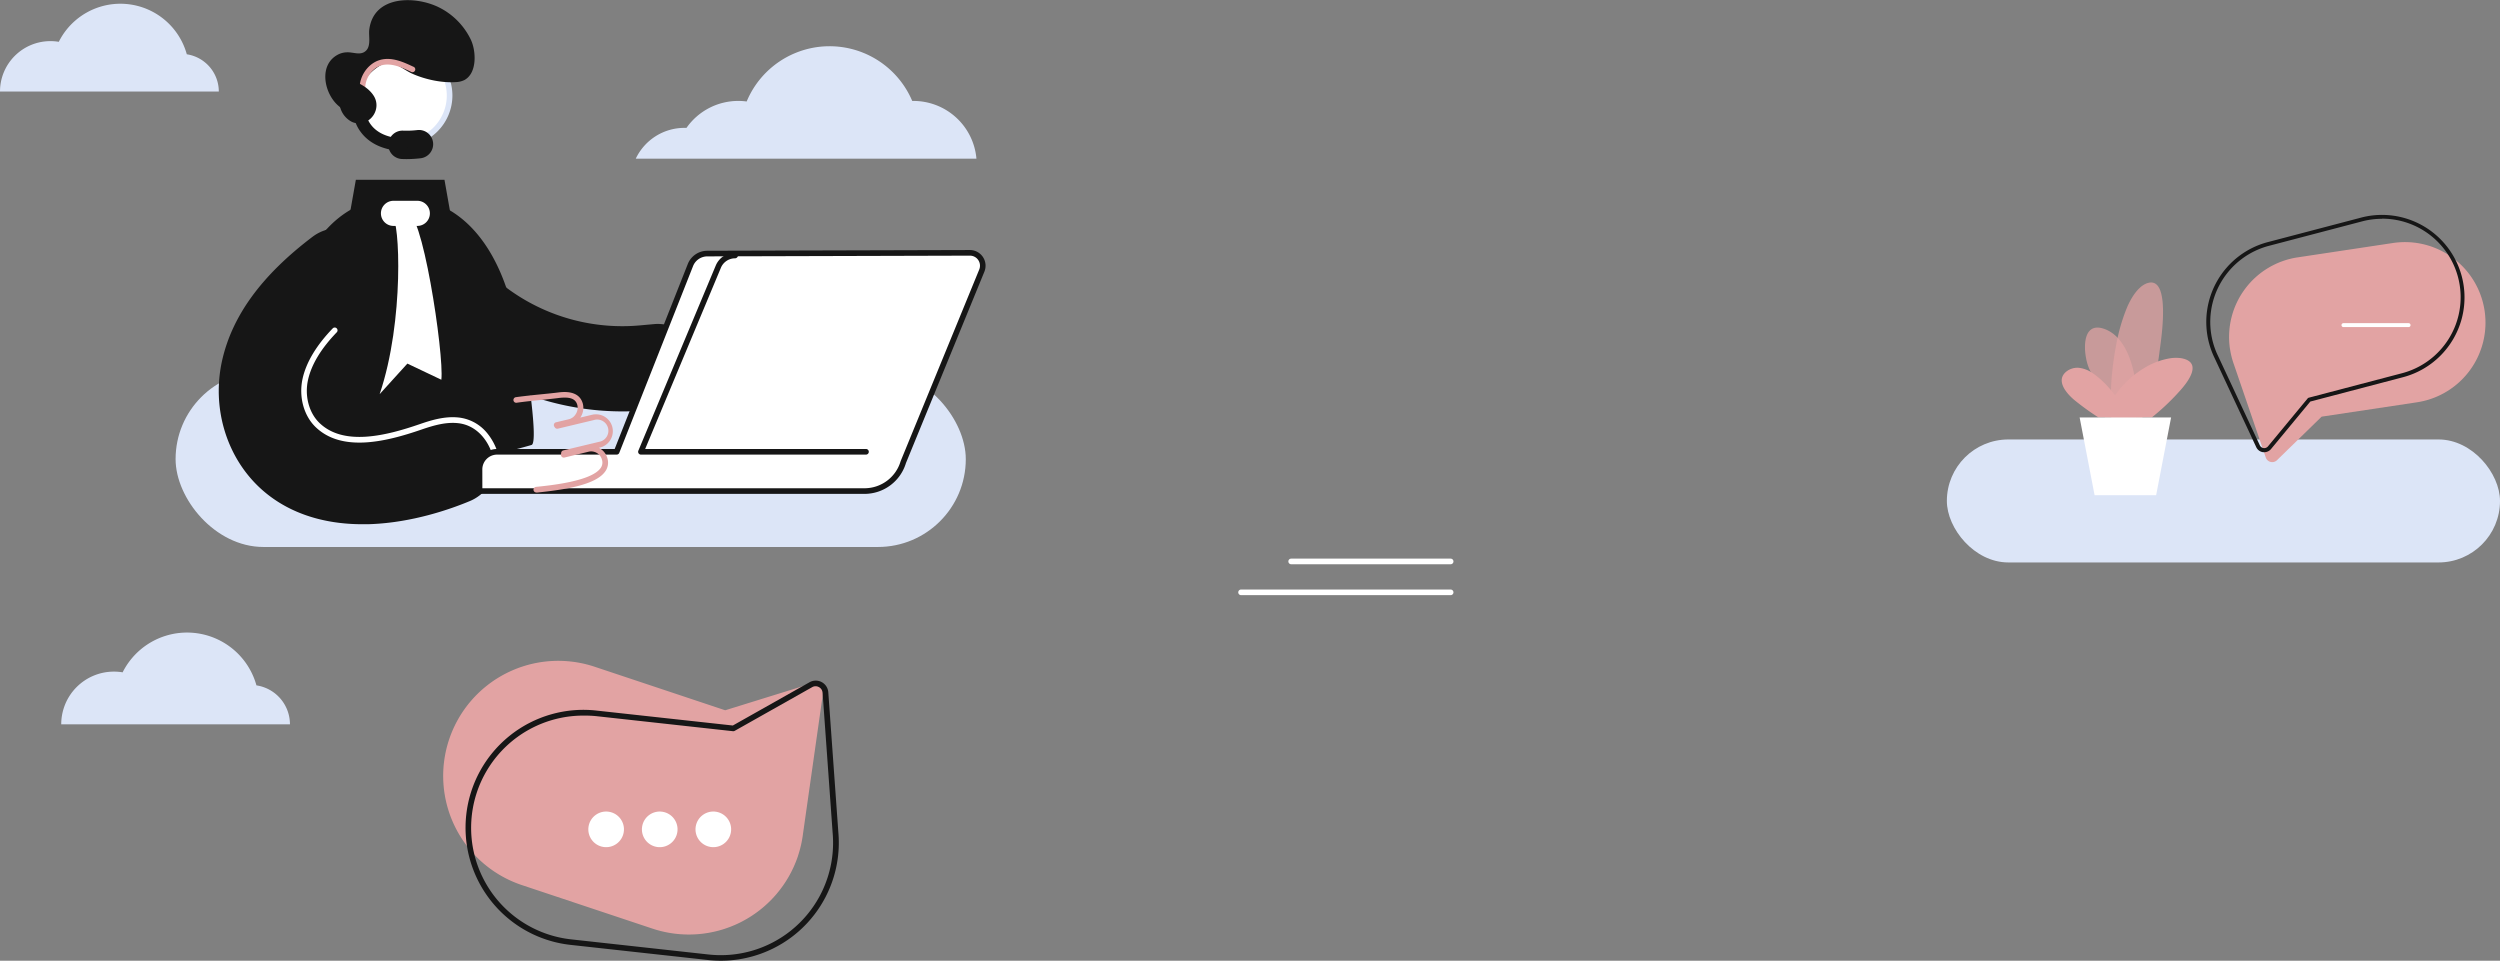 <svg xmlns="http://www.w3.org/2000/svg" viewBox="0 0 1492.67 573.62"><rect x="0" y="0" width="1492.67" height="573.62" fill="#808080" stroke="none"/><defs><style>.cls-1{fill:#dce5f7;}.cls-2,.cls-6{fill:#e2a3a3;}.cls-3{fill:#161616;}.cls-4{fill:#fff;}.cls-5{fill:#e0cece;}.cls-6{opacity:0.73;}</style></defs><title>Asset 6</title><g id="Layer_2" data-name="Layer 2"><g id="Layer_5" data-name="Layer 5"><rect class="cls-1" x="1162.41" y="262.39" width="330.26" height="73.43" rx="36.71"/><path class="cls-1" d="M130.64,54.65H0A30.09,30.09,0,0,1,30.1,24.56a29.22,29.22,0,0,1,5,.41,41.13,41.13,0,0,1,76.43,7.44A22.5,22.5,0,0,1,130.64,54.65Z"/><path class="cls-1" d="M173.12,432.46H36.56A31.45,31.45,0,0,1,68,401a30.9,30.9,0,0,1,5.22.43,43,43,0,0,1,79.89,7.78A23.52,23.52,0,0,1,173.12,432.46Z"/><path class="cls-1" d="M583,94.75H379.59a32.15,32.15,0,0,1,29.06-18.4c.42,0,.82,0,1.23,0a37.71,37.71,0,0,1,30.93-16.09,36.22,36.22,0,0,1,5,.34,53.62,53.62,0,0,1,98.85-.33h.65A37.76,37.76,0,0,1,583,94.75Z"/><path class="cls-2" d="M1331.45,208.39a48.09,48.09,0,0,1,40.38-54.72l56.92-8.58a48.09,48.09,0,0,1,54.72,40.39h0a48.09,48.09,0,0,1-40.39,54.72l-56.91,8.57-26.65,26a4.08,4.08,0,0,1-6.7-1.6l-19-55.5h0a48.59,48.59,0,0,1-2.34-9.25Z"/><path class="cls-2" d="M476.48,511a68.7,68.7,0,0,1-86.9,43.45l-78-26a68.7,68.7,0,0,1-43.44-86.9h0A68.69,68.69,0,0,1,355,398.08l78,26,50.77-15.75a5.82,5.82,0,0,1,7.49,6.38l-11.8,83h0a68.54,68.54,0,0,1-3,13.28Z"/><path class="cls-3" d="M1351.91,270c-.22,0-.45,0-.67,0a5.24,5.24,0,0,1-4.1-3l-24.84-53.15a49.7,49.7,0,0,1-3.39-9.15l1.13-.29-1.13.29a49.3,49.3,0,0,1,35.14-60.15l55.67-14.62a49.26,49.26,0,0,1,25,95.3l-55.31,14.52L1356,268.05A5.23,5.23,0,0,1,1351.91,270Zm70.31-139.36a46.56,46.56,0,0,0-11.9,1.54l-55.67,14.61A47,47,0,0,0,1321.18,204h0a47.06,47.06,0,0,0,3.24,8.72l24.85,53.17a2.91,2.91,0,0,0,4.87.62l23.72-28.66a1.24,1.24,0,0,1,.61-.39l55.67-14.61a46.91,46.91,0,0,0-11.92-92.29Z"/><path class="cls-3" d="M430.46,573.62a72,72,0,0,1-7.72-.42l-81.73-9a70.38,70.38,0,1,1,15.34-139.92l81.2,8.9,45.82-25.84a7.51,7.51,0,0,1,11.18,6l6,83.6a70.52,70.52,0,0,1-.15,13.93l-1.67-.18,1.67.18A70.48,70.48,0,0,1,430.46,573.62ZM348.63,427.26a67,67,0,0,0-7.26,133.64l81.74,9A67,67,0,0,0,497,510.55h0a67.19,67.19,0,0,0,.14-13.3l-6-83.63a4.09,4.09,0,0,0-2.18-3.36,4.05,4.05,0,0,0-4,0l-46.3,26.11a1.63,1.63,0,0,1-1,.21l-81.74-9A67.45,67.45,0,0,0,348.63,427.26Z"/><rect class="cls-1" x="104.84" y="221.68" width="471.8" height="104.9" rx="52.45"/><path class="cls-3" d="M371.7,245.64a167,167,0,0,1-148.27-90.41,25.45,25.45,0,1,1,45.23-23.35,115.65,115.65,0,0,0,113.62,62.38l7.9-.71a25.45,25.45,0,1,1,4.58,50.69l-7.9.72Q379.27,245.65,371.7,245.64Z"/><path class="cls-3" d="M317.37,265.68q-76,22.15-152.4,0c-2.9-.84-.74-37.32-.45-41.75a199,199,0,0,1,6.72-39.35c9.28-33.87,27.87-66.87,67.6-66.87,32.23,0,52,22.94,62.45,51.26a282.71,282.71,0,0,1,12.11,44C314.46,218.43,321.6,264.44,317.37,265.68Z"/><polygon class="cls-3" points="212.47 107.34 265.38 107.34 270.78 137.88 207.06 137.88 212.47 107.34"/><path class="cls-4" d="M249.17,134.89H234.94a7.5,7.5,0,0,1-7.5-7.5h0a7.5,7.5,0,0,1,7.5-7.5h14.23a7.5,7.5,0,0,1,7.5,7.5h0A7.49,7.49,0,0,1,249.17,134.89Z"/><path class="cls-4" d="M234.22,129.66c4.4,1,7.34,61.82-7.55,105.68l16.56-18.25,20.28,9.64c1.82-14.63-12-106.41-21-98.9Z"/><path class="cls-3" d="M216.41,313c-25.24,0-46.59-7.72-62-22.45-19.59-18.78-27.95-47.58-21.82-75.17,6-26.85,23.7-51.1,54.22-74.15a25.45,25.45,0,0,1,30.67,40.62c-20.17,15.24-32,30.23-35.2,44.57-2.26,10.18.62,20.93,7.35,27.37,6.21,6,16.12,8.74,29.45,8.26,12.65-.45,27.9-4.06,41.85-9.9a25.45,25.45,0,0,1,19.65,47c-11.4,4.77-34.31,12.9-59.68,13.81C219.41,313,217.9,313,216.41,313Z"/><path class="cls-4" d="M296.83,278.42a1.67,1.67,0,0,1-1.66-1.47c-1.37-10.88-8.87-23.13-22.09-24.33-6.71-.61-13.37,1.09-21.31,3.82-21.16,7.31-47.47,13.75-63.27-1.39-7.15-6.85-10.22-18.21-7.83-29,2.17-9.76,8.24-19.86,18-30a1.68,1.68,0,0,1,2.42,2.33c-9.36,9.7-15.14,19.26-17.17,28.41-2.14,9.62.56,19.74,6.87,25.79,14.49,13.88,39.6,7.64,59.86.65,6.72-2.32,14.57-4.74,22.7-4a25.55,25.55,0,0,1,17.37,9.19,34.68,34.68,0,0,1,7.75,18.07,1.69,1.69,0,0,1-1.46,1.88Z"/><path class="cls-2" d="M440,237.22a1.68,1.68,0,0,1-1.05-3c1.13-.91,5.95-4.14,12.63-8.6,3.87-2.58,7.52-5,8.19-5.53,5.55-4.23,7.06-7.51,5.06-11a6.9,6.9,0,0,0-4.28-3.08,6.72,6.72,0,0,0-5.1.6l0,0-6.86,4.12a1.66,1.66,0,0,1-1.56.09,1.7,1.7,0,0,1-1-1.24c0-.13,0-.27-.08-.41l0-.17a1.68,1.68,0,0,1,.78-1.77l18.89-11.37a6.69,6.69,0,0,0,2.28-9.2c-2.8-4.66-7.76-3-10.47-1.53-.46.24-2.3,1.46-4.25,2.74-2.54,1.67-5.7,3.74-8.31,5.34-4.38,2.7-5.68,3.27-6.82,2.34l-.72-.54a1.69,1.69,0,0,1-.11-2.59,30.74,30.74,0,0,1,6.9-4.3,45.36,45.36,0,0,0,4-2.2,10.31,10.31,0,0,0,4.9-6.56,6.73,6.73,0,0,0-1.54-5.43,7.4,7.4,0,0,0-5.28-3c-7.19-.71-17.18,7.8-23.15,12.89-1.22,1-2.28,1.94-3.2,2.68a1.68,1.68,0,0,1-2.1-2.63c.88-.7,1.92-1.58,3.12-2.61,6.79-5.78,17.06-14.53,25.66-13.68a10.78,10.78,0,0,1,7.58,4.28,10.06,10.06,0,0,1,2.22,8.08,10.33,10.33,0,0,1-.68,2.33l.17-.09c6.3-3.33,11.88-2.29,14.92,2.77a10,10,0,0,1-3.43,13.81l-6.43,3.87.49.11a10.28,10.28,0,0,1,6.36,4.66c4.34,7.48-3.39,13.37-5.94,15.31-.71.55-3.64,2.5-8.35,5.65-5,3.36-11.29,7.54-12.4,8.43A1.66,1.66,0,0,1,440,237.22Z"/><circle class="cls-4" cx="239.84" cy="57.04" r="28.6" transform="translate(-6.52 66.09) rotate(-15.48)"/><path class="cls-1" d="M239.84,87.32A30.28,30.28,0,1,1,270.12,57,30.31,30.31,0,0,1,239.84,87.32Zm0-57.2A26.92,26.92,0,1,0,266.76,57,26.95,26.95,0,0,0,239.84,30.12Z"/><path class="cls-3" d="M272.49,49c-8.7.67-19.08-1.66-26.65-5.14-5.17-2.38-11.38-8.18-16.61-5.92-4.94,2.14-12.79,8.88-12.81,14.2,0,1.36,3.22,5.71,3.25,7.47,0,1.55,4.28.6,3.85,1.85-3.89,11.26-16.75,6.84-22.9.33-7.55-8-10.06-23.92,1.79-29.5a12.39,12.39,0,0,1,4.72-1.06c3.4-.14,7.05,1.55,10.07,0,4.9-2.59,2.71-9.35,3.3-13.73,2.77-20.55,27.74-20,41.63-13.08a41.62,41.62,0,0,1,18.93,19.15c3.21,6.6,4,19.85-3.65,24.15A12.06,12.06,0,0,1,272.49,49Z"/><path class="cls-2" d="M221.67,62.3a1.77,1.77,0,0,1-.6-.11,9.28,9.28,0,0,1-6.18-7.66c-1.13-7.58,4-16,11.25-18.49s14.68,1,20.62,3.78a1.68,1.68,0,1,1-1.43,3c-5.39-2.52-12.1-5.67-18.12-3.63-5.68,1.92-9.89,8.84-9,14.8a6,6,0,0,0,4.06,5,1.68,1.68,0,0,1-.6,3.25Z"/><path class="cls-5" d="M407.27,264.26v0Z"/><path class="cls-4" d="M286.3,277.87V293.2h230a24,24,0,0,0,23-17.28l46.89-114.34A7.68,7.68,0,0,0,579.09,151l-156.8.44a10.87,10.87,0,0,0-10,6.72l-44.1,111.63H296.83a10.54,10.54,0,0,0-10.53,10.53h0Z"/><path class="cls-3" d="M516.32,294.88h-230a1.68,1.68,0,0,1-1.68-1.68V277.87a1.7,1.7,0,0,1,.56-1.25,12.24,12.24,0,0,1,11.65-8.55H367L410.71,157.5a12.52,12.52,0,0,1,11.58-7.78l156.79-.44h0a9.37,9.37,0,0,1,8.66,12.94L540.91,276.48A25.85,25.85,0,0,1,516.32,294.88ZM288,291.52H516.32a22.48,22.48,0,0,0,21.39-16.07l.06-.17,46.89-114.34a6,6,0,0,0-5.55-8.3h0l-156.79.44a9.16,9.16,0,0,0-8.47,5.68l-44.1,111.61a1.67,1.67,0,0,1-1.56,1.06H296.83a8.86,8.86,0,0,0-8.85,8.85Z"/><path class="cls-4" d="M438.88,152.55a10.88,10.88,0,0,0-10,6.72L382.69,269.75H517.05Z"/><path class="cls-3" d="M517.05,271.43H382.69a1.68,1.68,0,0,1-1.55-2.33l46.18-110.47a12.5,12.5,0,0,1,11.56-7.76h0a1.68,1.68,0,0,1,0,3.36,9.15,9.15,0,0,0-8.47,5.69L385.21,268.07H517.05a1.68,1.68,0,1,1,0,3.36Z"/><path class="cls-2" d="M320.19,294.05a1.68,1.68,0,0,1-.17-3.35c9-.92,33-3.39,38.55-11.19a5.58,5.58,0,0,0,.91-4.8,6.69,6.69,0,0,0-8.08-5L337,273.19a1.69,1.69,0,0,1-2.06-1.86c.05-.31.09-.63.12-.95a1.66,1.66,0,0,1,1.28-1.47l21.31-5.1a6.7,6.7,0,1,0-3.11-13l-21.45,5.13a1.68,1.68,0,0,1-1.79-.72l-.09-.13-.24-.36a1.69,1.69,0,0,1,1-2.59l7.86-1.88a6.69,6.69,0,0,0,4-3.13,6.91,6.91,0,0,0,.9-5.21c-1-3.86-4.37-5.14-11.29-4.27-2.54.33-5.61.63-8.85,1-4.86.49-10.38,1-16.13,1.82a1.67,1.67,0,0,1-1.89-1.43,1.7,1.7,0,0,1,1.44-1.9c5.81-.79,11.35-1.34,16.25-1.83,3.36-.34,6.26-.63,8.76-.95,3.17-.4,12.81-1.61,15,6.77a10.23,10.23,0,0,1-1.27,7.77c-.09.14-.18.29-.27.42l7.3-1.74a10.07,10.07,0,0,1,4.68,19.58l-.92.22a10,10,0,0,1,5.23,6.63,8.91,8.91,0,0,1-1.44,7.52c-5.65,8-23.87,10.84-40.95,12.6Z"/><path class="cls-3" d="M207.09,50.24h0A16.23,16.23,0,0,0,204.31,54a13.73,13.73,0,0,0,5.54,18.63,8.21,8.21,0,0,0,2.71.87C221.61,74.86,228.07,64.62,223,57c-2.16-3.29-5.52-5.74-9.61-7.67A5.84,5.84,0,0,0,207.09,50.24Z"/><path class="cls-3" d="M242.73,95q-1.41,0-2.76-.06A8.47,8.47,0,0,1,240.73,78a55.48,55.48,0,0,0,8.47-.34,8.47,8.47,0,0,1,1.9,16.84A74.18,74.18,0,0,1,242.73,95Z"/><path class="cls-3" d="M240.36,90.18h-.17c-14-.63-21.17-6.48-24.73-11.28A22.49,22.49,0,0,1,211,68a3.74,3.74,0,0,1,7.45-.6c.07.66,1.66,14.39,22,15.31a3.74,3.74,0,0,1-.16,7.47Z"/><circle class="cls-4" cx="361.89" cy="495.16" r="10.64" transform="translate(-184.84 773.06) rotate(-80.78)"/><circle class="cls-4" cx="393.89" cy="495.16" r="10.64" transform="translate(-157.97 804.65) rotate(-80.78)"/><circle class="cls-4" cx="425.89" cy="495.16" r="10.64" transform="translate(-131.1 836.23) rotate(-80.78)"/><path class="cls-4" d="M866.13,336.9H770.92a1.68,1.68,0,0,1,0-3.36h95.21a1.68,1.68,0,0,1,0,3.36Z"/><path class="cls-4" d="M866.13,355.35H741a1.68,1.68,0,1,1,0-3.36H866.13a1.68,1.68,0,0,1,0,3.36Z"/><path class="cls-4" d="M1438.19,195.3H1399.1a1.18,1.18,0,0,1,0-2.35h39.09a1.18,1.18,0,0,1,0,2.35Z"/><path class="cls-6" d="M1276.05,241.68a42.48,42.48,0,0,1-.74,7.57c-.08.37-.16.73-.26,1.08a7.73,7.73,0,0,1-.26-1.08h-7.12c-6.71-8.58-14.08-17-19.1-26.67-.36-.71-.71-1.43-1.06-2.15-3.71-7.93-5.74-29.93,9.63-23.77,7.74,3.1,12.52,11,15.34,19.89a80.31,80.31,0,0,1,3.29,17.42C1276,236.75,1276.07,239.36,1276.05,241.68Z"/><path class="cls-6" d="M1291.42,189.77c-.32,8.88-1.73,17.7-2,20-.62,5-1.44,10.06-2.51,15.06a132,132,0,0,1-6.87,22.7,24.49,24.49,0,0,1-2.75,4.8l-15.19,2.33c0,.4-.1.79-.17,1.17a7,7,0,0,1-.52-1.07,16.09,16.09,0,0,1-.86-4.83q-.33-5.61-.3-11.27a176.48,176.48,0,0,1,3.12-32,110.36,110.36,0,0,1,6.71-23.34c1.89-4.38,5.84-11.69,11.31-14C1290.31,165.69,1291.85,177.77,1291.42,189.77Z"/><path class="cls-2" d="M1270.86,249.25h-17.92a156.28,156.28,0,0,1-14.3-10.32c-4.91-4.08-11.77-12.05-4.46-17.41a10.71,10.71,0,0,1,6.9-1.92,17.4,17.4,0,0,1,8.08,3,32.82,32.82,0,0,1,3,2.2C1260.24,231.27,1266.16,240,1270.86,249.25Z"/><path class="cls-2" d="M1302,232.83a137.28,137.28,0,0,1-17.24,16.42h-28a26.49,26.49,0,0,1,2.66-7.61,57.18,57.18,0,0,1,23.8-23.57,42.33,42.33,0,0,1,12-4.06,22.45,22.45,0,0,1,6.81-.18,13.9,13.9,0,0,1,3.15.82C1314,218.17,1305.78,228.58,1302,232.83Z"/><polygon class="cls-4" points="1267.93 249.25 1296.29 249.25 1287.36 295.68 1250.61 295.68 1241.68 249.25 1267.41 249.25 1267.93 249.25"/></g></g></svg>